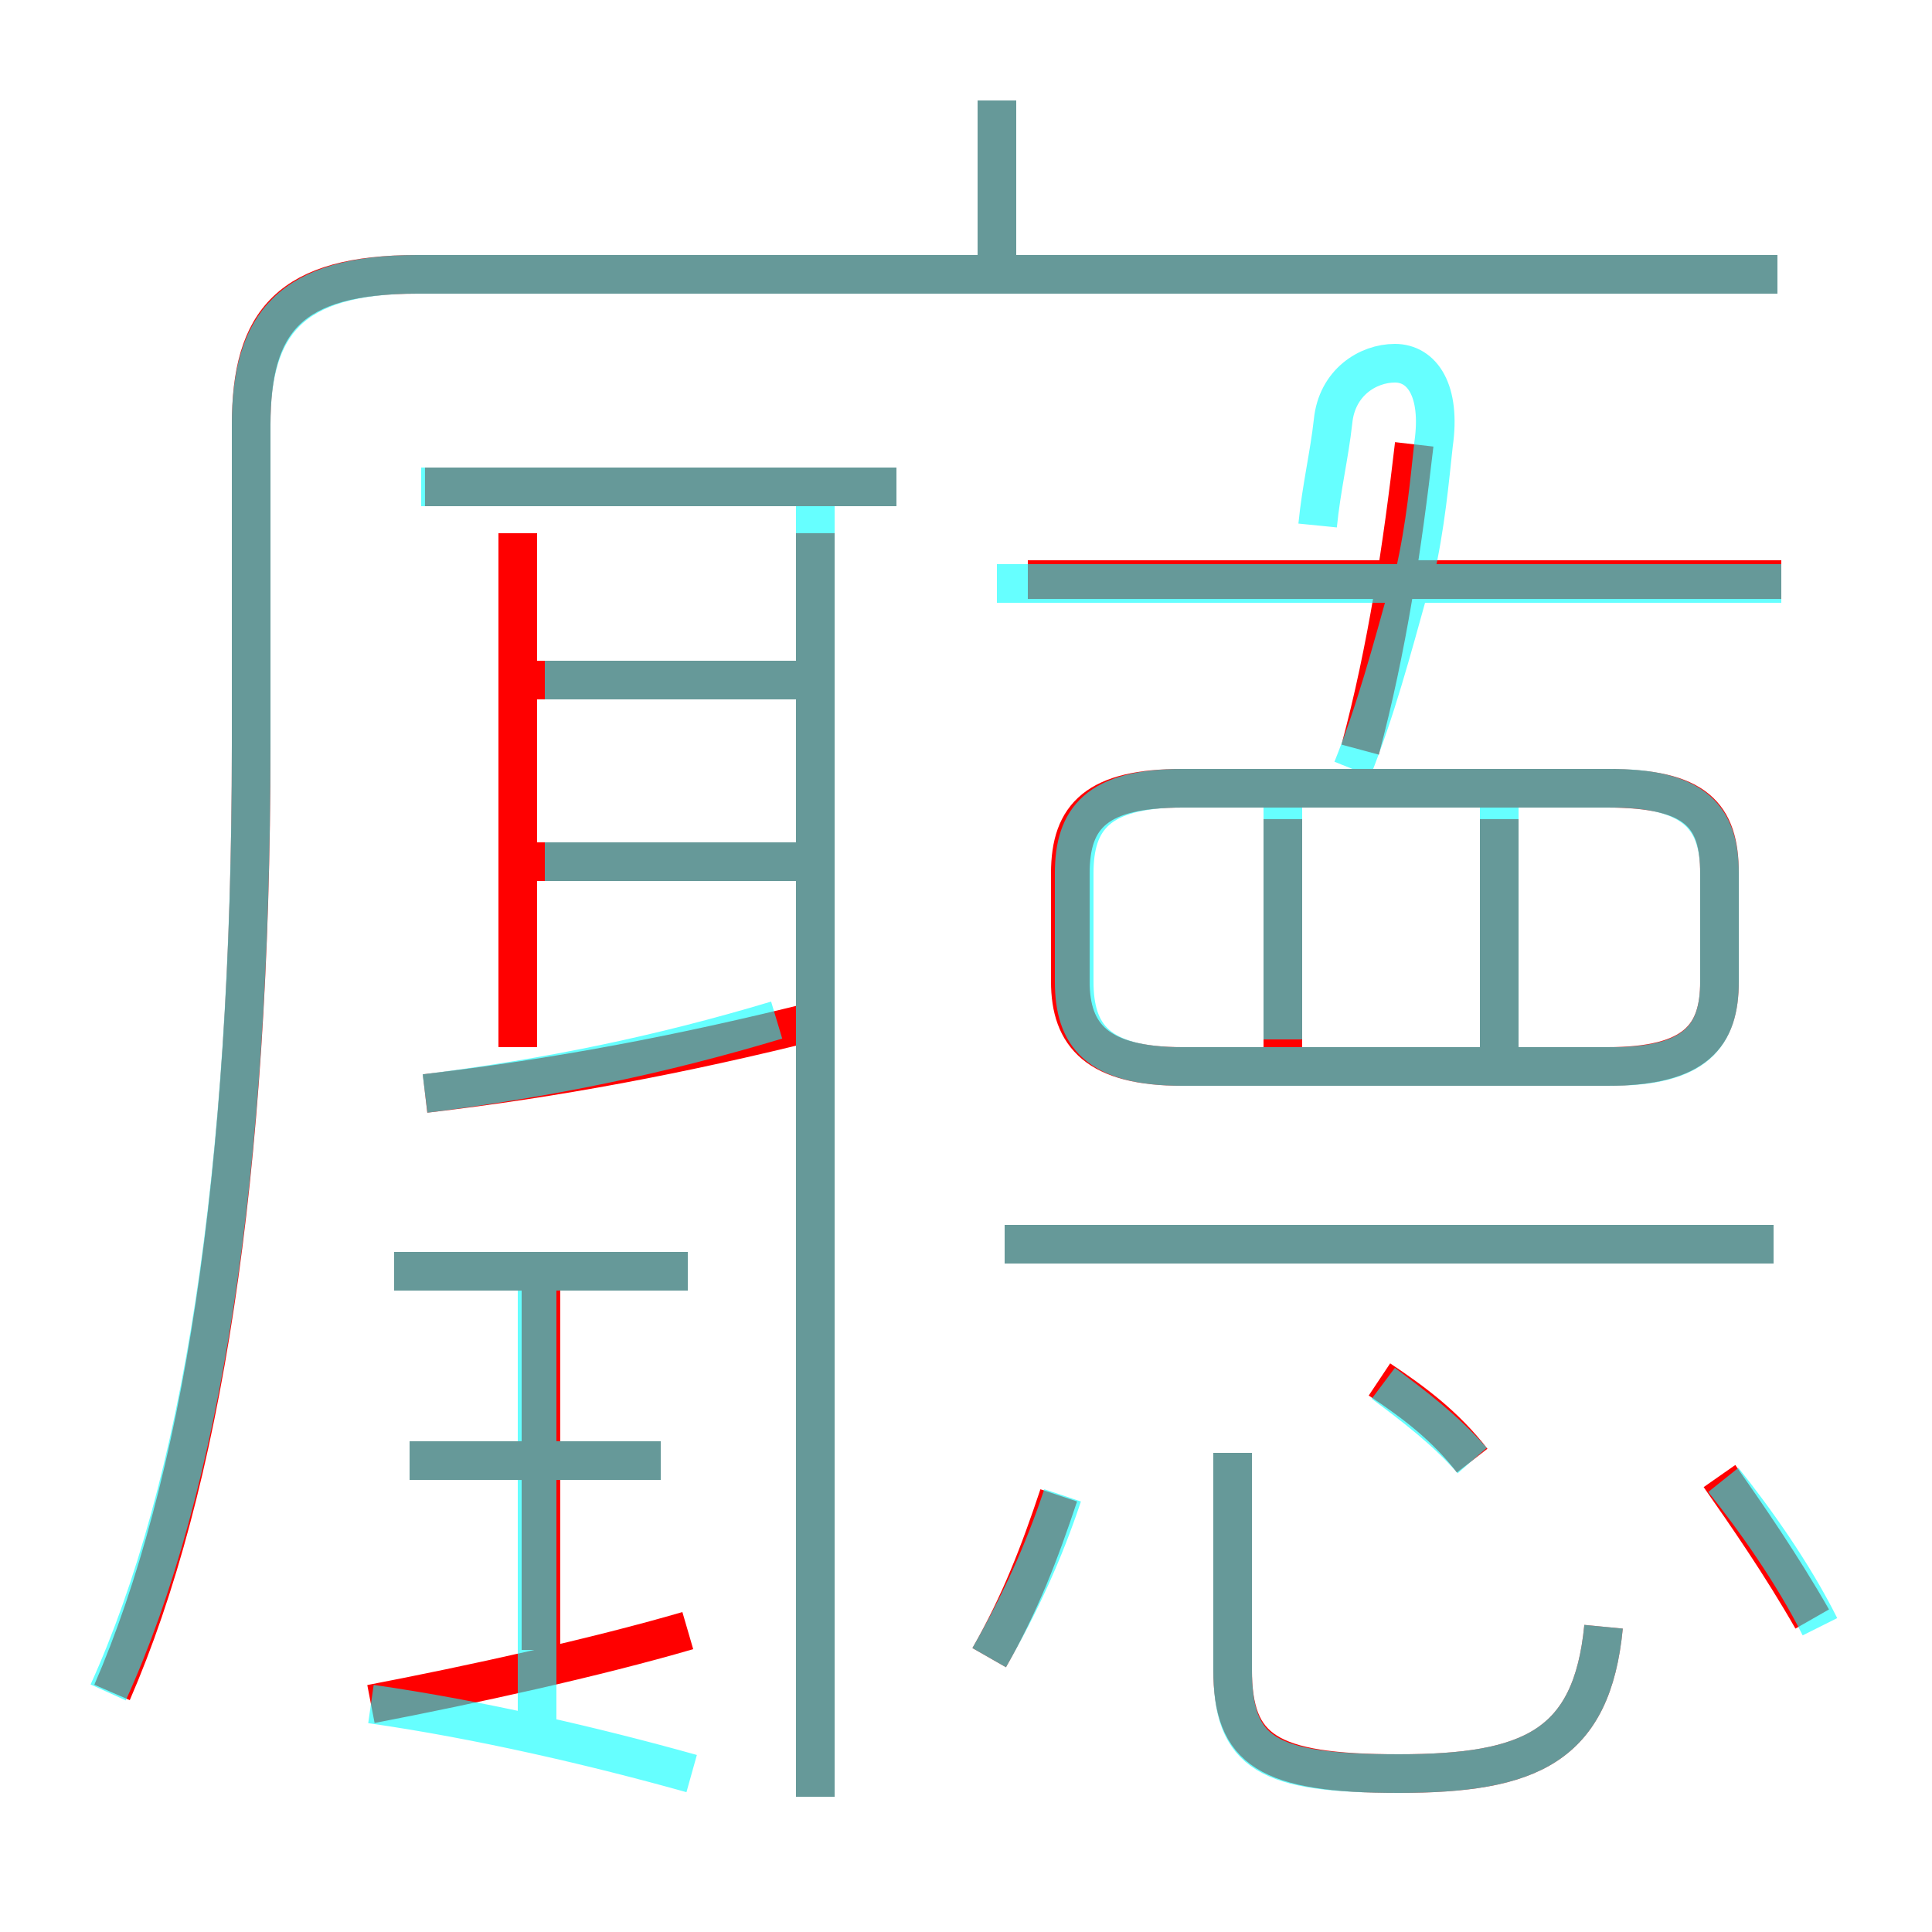 <?xml version='1.0' encoding='utf8'?>
<svg viewBox="0.0 -6.0 50.0 50.0" version="1.1" xmlns="http://www.w3.org/2000/svg">
<rect x="0.0" y="-6.0" width="50.0" height="50.0" fill="#333333" stroke="none"/>
<rect x="-1000" y="-1000" width="2000" height="2000" stroke="white" fill="white"/>
<g style="fill:none;stroke:rgba(255, 0, 0, 1);  stroke-width:1"><path d="M 2.9 -0.2 C 5.2 -5.5 6.5 -13.5 6.5 -24.7 L 6.5 -33.0 C 6.5 -35.7 7.5 -36.9 10.8 -36.9 L 46.0 -36.9 M 9.6 0.1 C 12.2 -0.4 15.4 -1.1 17.8 -1.8 M 14.0 -1.3 L 14.0 -10.9 M 17.1 -6.2 L 10.6 -6.2 M 17.8 -11.1 L 10.2 -11.1 M 25.6 -1.1 C 26.4 -2.5 26.9 -3.8 27.4 -5.3 M 11.0 -15.7 C 14.4 -16.1 17.6 -16.7 21.2 -17.6 M 21.1 2.5 L 21.1 -30.2 M 13.4 -16.9 L 13.4 -30.2 M 20.9 -21.7 L 13.4 -21.7 M 41.5 -1.9 C 41.2 1.2 39.6 1.9 36.2 1.9 C 32.8 1.9 31.9 1.3 31.9 -0.8 L 31.9 -6.4 M 20.9 -26.4 L 13.4 -26.4 M 38.1 -6.2 C 37.4 -7.1 36.6 -7.7 35.7 -8.3 M 45.9 -11.8 L 26.0 -11.8 M 23.2 -31.4 L 11.0 -31.4 M 46.9 -2.1 C 46.1 -3.5 45.2 -4.8 44.5 -5.8 M 33.2 -16.6 L 33.2 -22.8 M 30.6 -16.4 L 41.6 -16.4 C 43.9 -16.4 44.5 -17.2 44.5 -18.6 L 44.5 -21.4 C 44.5 -22.9 43.9 -23.6 41.6 -23.6 L 30.6 -23.6 C 28.4 -23.6 27.7 -22.9 27.7 -21.4 L 27.7 -18.6 C 27.7 -17.2 28.4 -16.4 30.6 -16.4 Z M 38.8 -16.6 L 38.8 -22.8 M 46.1 -29.0 L 26.6 -29.0 M 35.2 -24.6 C 35.9 -27.2 36.3 -29.9 36.6 -32.5 M 25.8 -36.8 L 25.8 -41.4" transform="translate(0.0 38.0)" />
</g>
<g style="fill:none;stroke:rgba(0, 255, 255, 0.6);  stroke-width:1">
<path d="M 2.8 -0.2 C 5.2 -5.5 6.5 -13.5 6.5 -24.8 L 6.5 -33.0 C 6.5 -35.6 7.5 -36.9 10.8 -36.9 L 46.0 -36.9 M 9.6 0.1 C 12.4 0.5 15.4 1.2 17.9 1.9 M 13.9 0.8 L 13.9 -11.2 M 17.1 -6.2 L 10.6 -6.2 M 25.6 -1.1 C 26.4 -2.5 27.0 -3.8 27.5 -5.3 M 17.8 -11.1 L 10.2 -11.1 M 11.0 -15.7 C 14.2 -16.1 17.1 -16.7 20.1 -17.6 M 21.1 2.5 L 21.1 -31.1 M 20.6 -21.7 L 14.1 -21.7 M 20.6 -26.4 L 14.1 -26.4 M 41.5 -1.9 C 41.2 1.2 39.6 1.9 36.2 1.9 C 32.8 1.9 31.9 1.4 31.9 -0.8 L 31.9 -6.4 M 23.2 -31.4 L 10.9 -31.4 M 38.1 -6.2 C 37.4 -7.0 36.6 -7.6 35.8 -8.2 M 45.9 -11.8 L 26.0 -11.8 M 47.1 -1.9 C 46.4 -3.3 45.4 -4.7 44.6 -5.7 M 33.2 -17.1 L 33.2 -23.4 M 30.6 -16.4 L 41.7 -16.4 C 43.9 -16.4 44.5 -17.2 44.5 -18.6 L 44.5 -21.4 C 44.5 -22.8 43.9 -23.6 41.7 -23.6 L 30.6 -23.6 C 28.4 -23.6 27.8 -22.8 27.8 -21.4 L 27.8 -18.6 C 27.8 -17.2 28.4 -16.4 30.6 -16.4 Z M 38.8 -16.4 L 38.8 -23.4 M 25.8 -28.9 L 46.1 -28.9 M 35.0 -24.1 C 35.6 -25.6 36.0 -27.1 36.5 -28.9 M 36.6 -29.1 C 36.9 -30.4 37.0 -31.6 37.1 -32.5 C 37.3 -33.9 36.8 -34.6 36.1 -34.6 C 35.4 -34.6 34.6 -34.1 34.5 -33.1 C 34.4 -32.2 34.2 -31.4 34.1 -30.4 M 25.8 -37.0 L 25.8 -41.4" transform="translate(0.0 38.0)" />
</g>
</svg>
